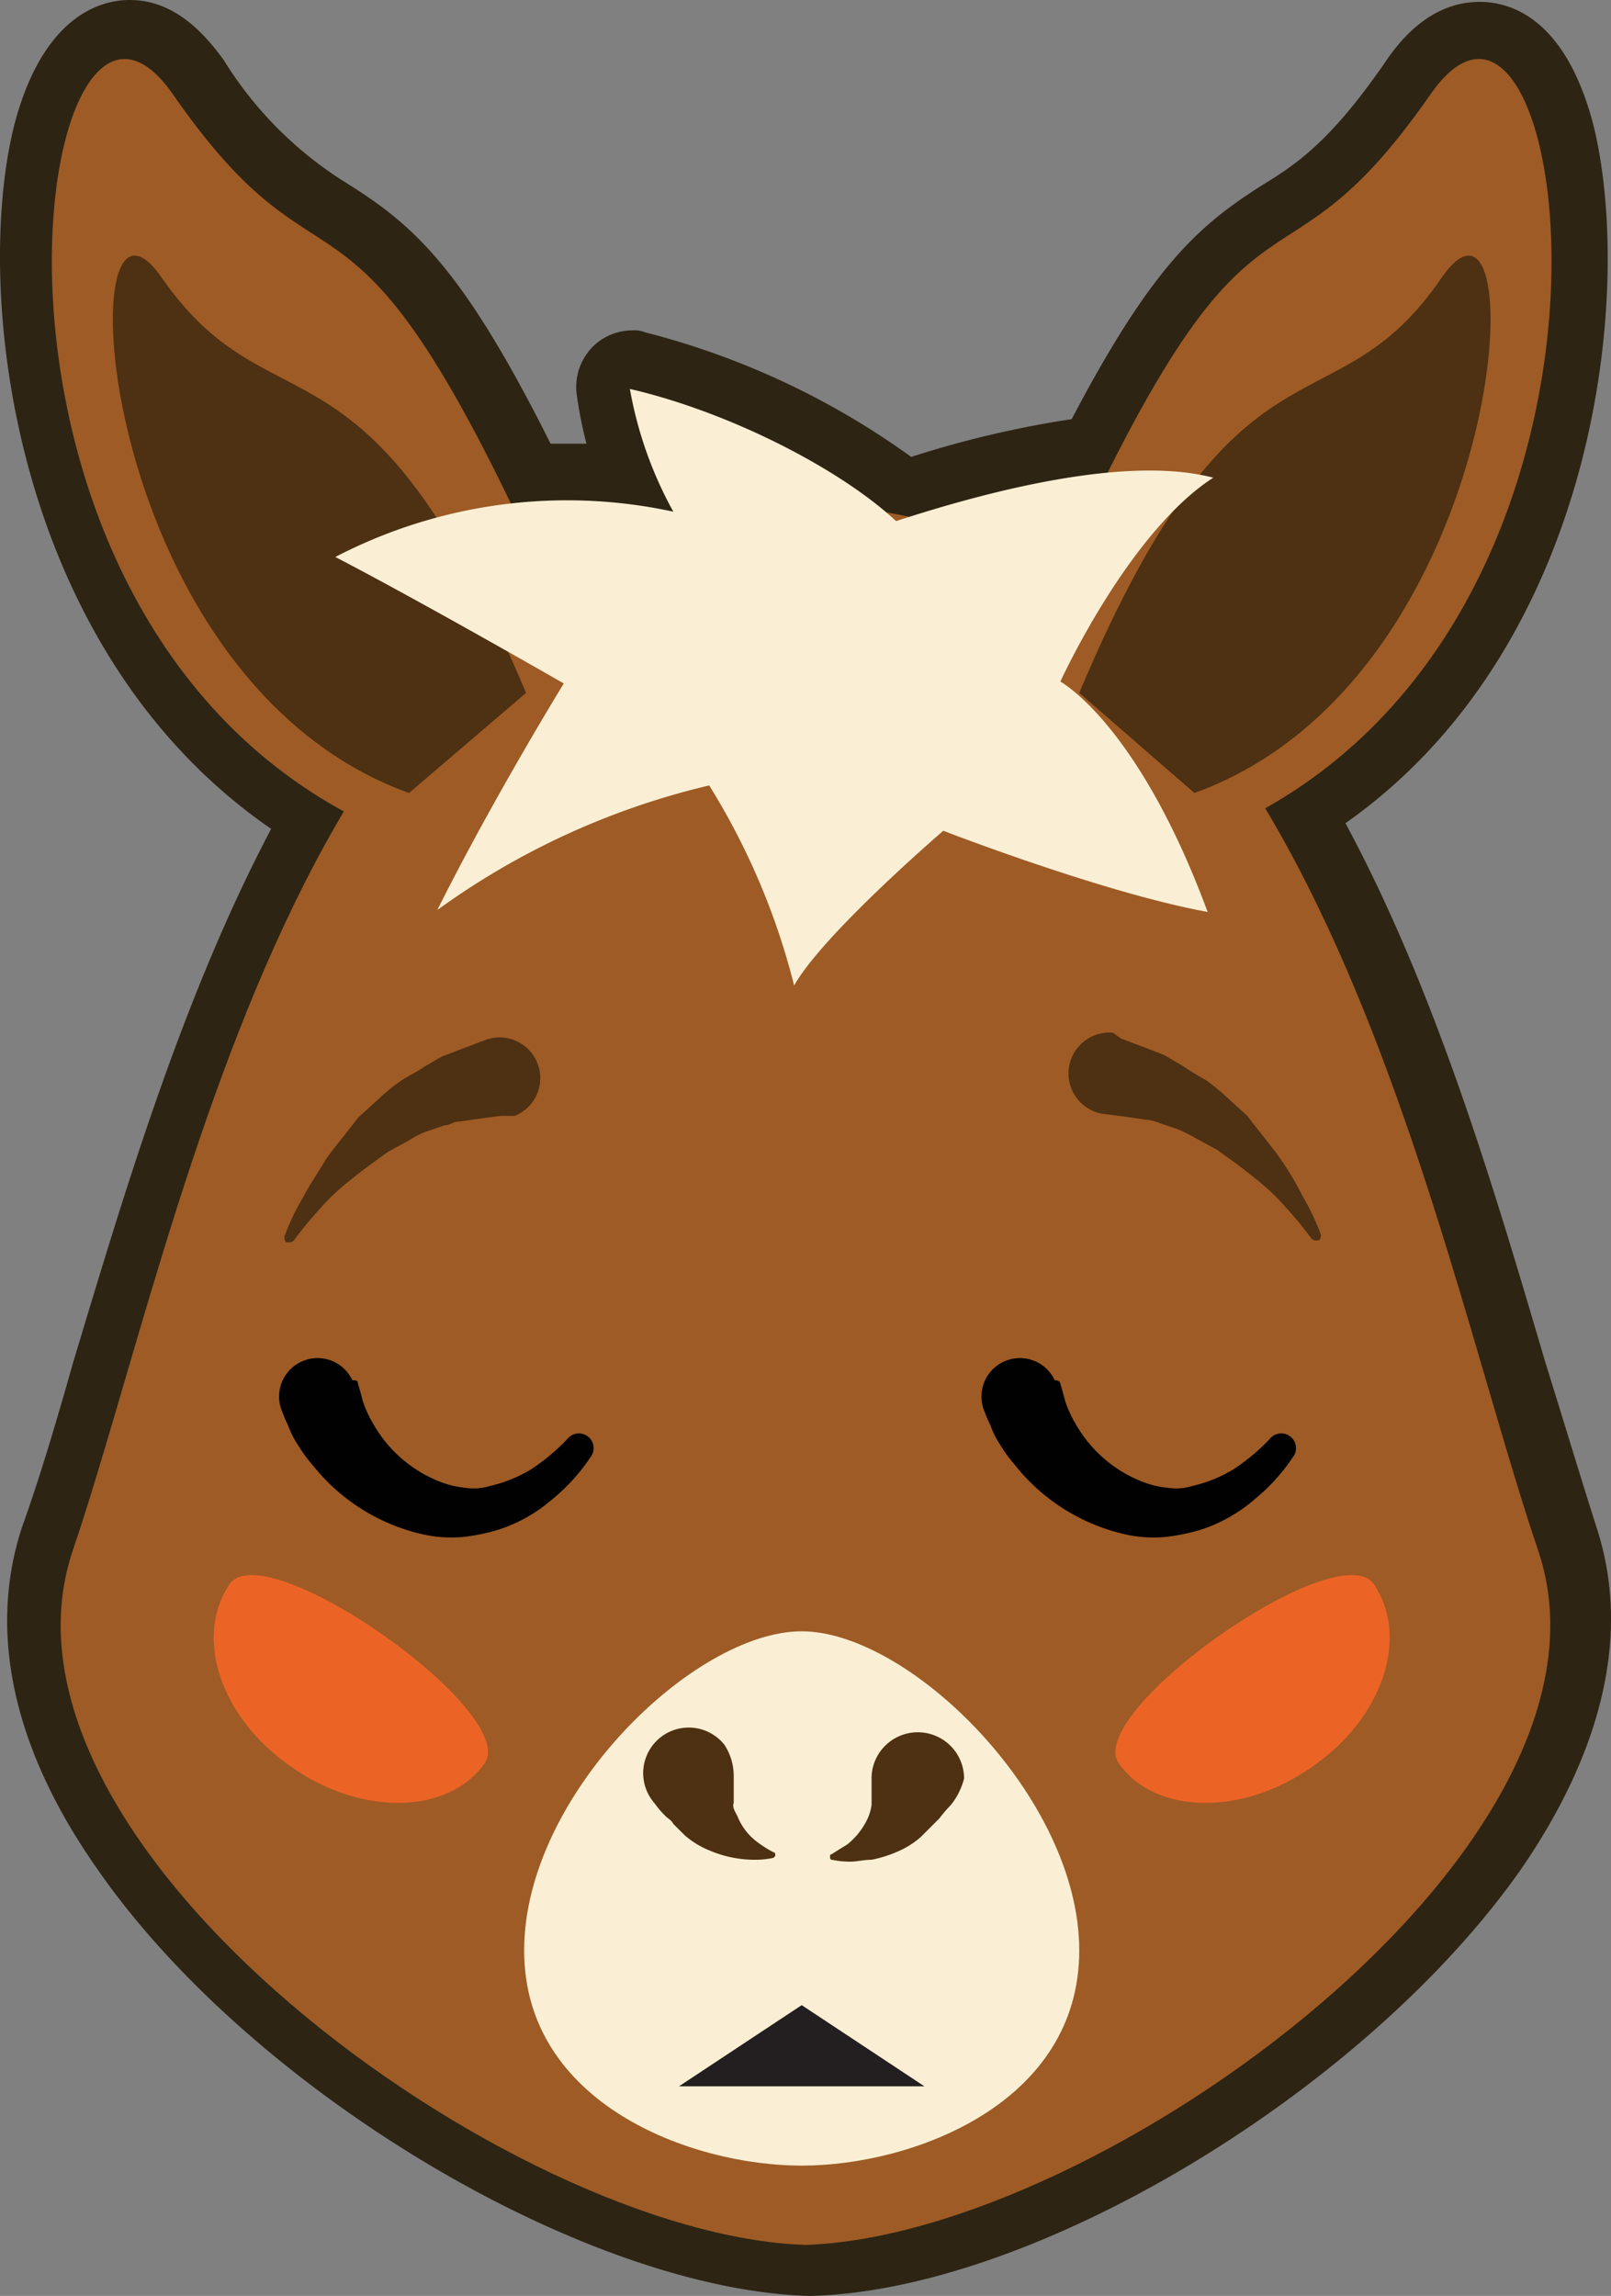 <svg id="Layer_1" data-name="Layer 1" xmlns="http://www.w3.org/2000/svg" viewBox="0 0 85.325 121.6">
  <rect x="0" y="0" width="85.325" height="121.6" fill="#808080" stroke="none"/>
  <title>Artboard 29</title>
  <g>
    <path d="M84.361,6.5c-1.5-5.6-4.4-6.4-6-6.4-1.9,0-3.6,1.1-5,3.2-2.9,4.2-4.7,5.4-6.5,6.5-3.3,2.1-5.8,4.2-10.1,12.4a54.068,54.068,0,0,0-8.5,2,41.615,41.615,0,0,0-14.1-6.6,1.483,1.483,0,0,0-.7-.1,2.973,2.973,0,0,0-2,.8,3.024,3.024,0,0,0-.9,2.7,22.105,22.105,0,0,0,.5,2.5h-1.9c-4.7-9.4-7.3-11.6-10.8-13.8a20.074,20.074,0,0,1-6.5-6.5c-1.5-2.1-3.1-3.2-5-3.2-1.6,0-4.6.9-6.1,6.6-2.2,8.7-.2,27.8,13.6,37.3-4.8,9.1-7.9,19.7-10.5,28.3-.9,3.2-1.8,6.2-2.7,8.7-1.8,5.5-.5,11.7,4,18.1,8.1,11.7,25.7,22.2,37.6,22.6h.2c11.9-.3,29.4-10.9,37.6-22.6,4.4-6.4,5.8-12.6,4-18.1-.8-2.5-1.7-5.5-2.7-8.7-2.6-8.8-5.7-19.5-10.6-28.6C84.761,34.1,86.561,15.1,84.361,6.5Z" fill="#2d2413"/>
    <g>
      <path d="M81.461,82.1c-5.9-17.4-12.4-55.3-38.7-55.3h-.2c-26.3,0-32.8,37.9-38.7,55.3-5.3,15.6,23.2,36.3,38.8,36.8C58.261,118.4,86.761,97.7,81.461,82.1Z" fill="#9e5b25"/>
      <g>
        <path d="M53.461,36.5c13.2-31.2,13.2-18.4,22.3-31.5,7.7-11.1,13.3,30.3-12.9,39.7Z" fill="#9e5b25"/>
        <path d="M57.161,36.7c8.5-20.2,13.4-13.5,19.2-22,5-7.2,3.8,21.2-13.1,27.3Z" fill="#4e3012"/>
      </g>
      <g>
        <path d="M31.461,36.5C18.261,5.3,18.261,18.1,9.161,5c-7.7-11.1-13.3,30.3,12.9,39.7Z" fill="#9e5b25"/>
        <path d="M27.861,36.7c-8.5-20.2-13.4-13.5-19.3-22-5-7.2-3.8,21.2,13.1,27.3Z" fill="#4e3012"/>
      </g>
      <path d="M27.761,103.3c0,8.1,8.8,11.4,14.7,11.4s14.7-3.3,14.7-11.4-9-16.9-14.7-16.9S27.761,95.1,27.761,103.3Z" fill="#faefd4"/>
      <g>
        <path d="M38.861,94v1.5c-.1.2.1.5.2.7a3.143,3.143,0,0,0,1.1,1.4,5.906,5.906,0,0,0,.8.5c.1,0,.1.1.1.2l-.1.1a4.538,4.538,0,0,1-1,.1,6.047,6.047,0,0,1-2.4-.5,4.577,4.577,0,0,1-1.3-.8l-.6-.6c-.1-.2-.3-.3-.4-.4a5.168,5.168,0,0,1-.6-.7h0a2.414,2.414,0,1,1,3.7-3.1A3.023,3.023,0,0,1,38.861,94Z" fill="#4e3012"/>
        <path d="M50.361,95.6a7.291,7.291,0,0,0-.6.7l-.4.4-.6.6a4.582,4.582,0,0,1-1.3.8,6.471,6.471,0,0,1-1.3.4c-.4,0-.8.1-1.1.1a4.538,4.538,0,0,1-1-.1c-.1,0-.1-.1-.1-.2a.1.1,0,0,1,.1-.1s.3-.2.8-.5a3.814,3.814,0,0,0,1.1-1.4,2.546,2.546,0,0,0,.2-.7V94.1a2.451,2.451,0,0,1,4.9.1,3.7,3.7,0,0,1-.7,1.4Z" fill="#4e3012"/>
      </g>
      <g>
        <path d="M18.961,73.3s.1.3.2.7a4.157,4.157,0,0,0,.2.6,5.9,5.9,0,0,0,.4.8,6.981,6.981,0,0,0,3.6,3.1,4.962,4.962,0,0,0,1.3.3,2.879,2.879,0,0,0,1.3-.1,7.26,7.26,0,0,0,2.2-.9,10.736,10.736,0,0,0,1.9-1.6.781.781,0,0,1,1.2,1,10.2,10.2,0,0,1-2,2.2,8.251,8.251,0,0,1-2.8,1.6,10.623,10.623,0,0,1-1.9.4,6.89,6.89,0,0,1-2-.1,10.355,10.355,0,0,1-6-3.7,7.634,7.634,0,0,1-.8-1.1,4.526,4.526,0,0,1-.5-1,5.946,5.946,0,0,1-.3-.7,2.036,2.036,0,0,1,3.7-1.7C18.961,73.1,18.961,73.2,18.961,73.3Z" fill="#010101"/>
        <path d="M56.161,73.3s.1.3.2.7a4.157,4.157,0,0,0,.2.6,5.9,5.9,0,0,0,.4.8,6.981,6.981,0,0,0,3.6,3.1,4.962,4.962,0,0,0,1.3.3,2.879,2.879,0,0,0,1.3-.1,7.26,7.26,0,0,0,2.2-.9,10.736,10.736,0,0,0,1.9-1.6.781.781,0,0,1,1.2,1,10.2,10.2,0,0,1-2,2.2,8.251,8.251,0,0,1-2.8,1.6,10.623,10.623,0,0,1-1.9.4,6.89,6.89,0,0,1-2-.1,10.355,10.355,0,0,1-6-3.7,7.634,7.634,0,0,1-.8-1.1,4.526,4.526,0,0,1-.5-1,5.946,5.946,0,0,1-.3-.7,2.036,2.036,0,0,1,3.7-1.7C56.061,73.1,56.161,73.2,56.161,73.3Z" fill="#010101"/>
      </g>
      <polygon points="35.961 110.5 42.461 106.2 48.961 110.5 35.961 110.5" fill="#231f20"/>
      <g>
        <path d="M26.561,59.1s-.9.1-2.2.3c-.4,0-.5.2-.8.2l-.9.3a4.672,4.672,0,0,0-1,.5l-1.1.6c-.7.5-1.4,1-2,1.5a11.717,11.717,0,0,0-1.6,1.5,21.67,21.67,0,0,0-1.4,1.7c-.1.1-.2.1-.4.1a.367.367,0,0,1-.1-.3,12.469,12.469,0,0,1,1-2.1c.3-.6.8-1.3,1.2-2,.5-.7,1.1-1.4,1.7-2.2l1.1-1a8.711,8.711,0,0,1,1.1-.9c.4-.3.9-.5,1.3-.8.4-.2.8-.5,1.1-.6,1.3-.5,2.1-.8,2.1-.8a2.154,2.154,0,1,1,1.6,4Z" fill="#4e3012"/>
        <path d="M59.361,55s.8.3,2.1.8c.3.1.7.4,1.1.6a14.806,14.806,0,0,0,1.3.8,10.623,10.623,0,0,1,1.1.9l1.1,1c.6.8,1.2,1.5,1.7,2.2a15.069,15.069,0,0,1,1.2,2,12.469,12.469,0,0,1,1,2.1c0,.1,0,.3-.2.3a.367.367,0,0,1-.3-.1,21.67,21.67,0,0,0-1.4-1.7,11.72,11.72,0,0,0-1.6-1.5c-.6-.5-1.3-1-2-1.5l-1.1-.6a9.258,9.258,0,0,0-1-.5l-.9-.3a2.354,2.354,0,0,0-.8-.2c-1.3-.2-2.2-.3-2.2-.3a2.165,2.165,0,0,1,.5-4.3C59.061,54.8,59.261,54.9,59.361,55Z" fill="#4e3012"/>
      </g>
      <path d="M56.161,36.1s3.6-7.9,8.1-10.8c-4.6-1.2-11.9.7-16.8,2.3-3-2.8-8.9-5.8-14.1-7a20.994,20.994,0,0,0,2.3,6.5,26.6,26.6,0,0,0-17.9,2.4c4.8,2.5,12.1,6.7,12.1,6.7s-3.7,6-6.7,12a40.215,40.215,0,0,1,14.4-6.6,37.139,37.139,0,0,1,4.5,10.6c1.5-2.7,7.9-8.2,7.9-8.2s8.5,3.3,14,4.3C60.261,38.3,56.161,36.1,56.161,36.1Z" fill="#faefd4"/>
      <g>
        <path d="M72.761,83.9c-1.9-2.7-15.4,6.8-13.5,9.5s6.5,2.8,10.2.2C73.261,91,74.661,86.7,72.761,83.9Z" fill="#eb6426"/>
        <path d="M12.161,83.9c1.9-2.7,15.4,6.8,13.5,9.5s-6.5,2.8-10.2.2C11.661,91,10.261,86.7,12.161,83.9Z" fill="#eb6426"/>
      </g>
    </g>
  </g>
</svg>
